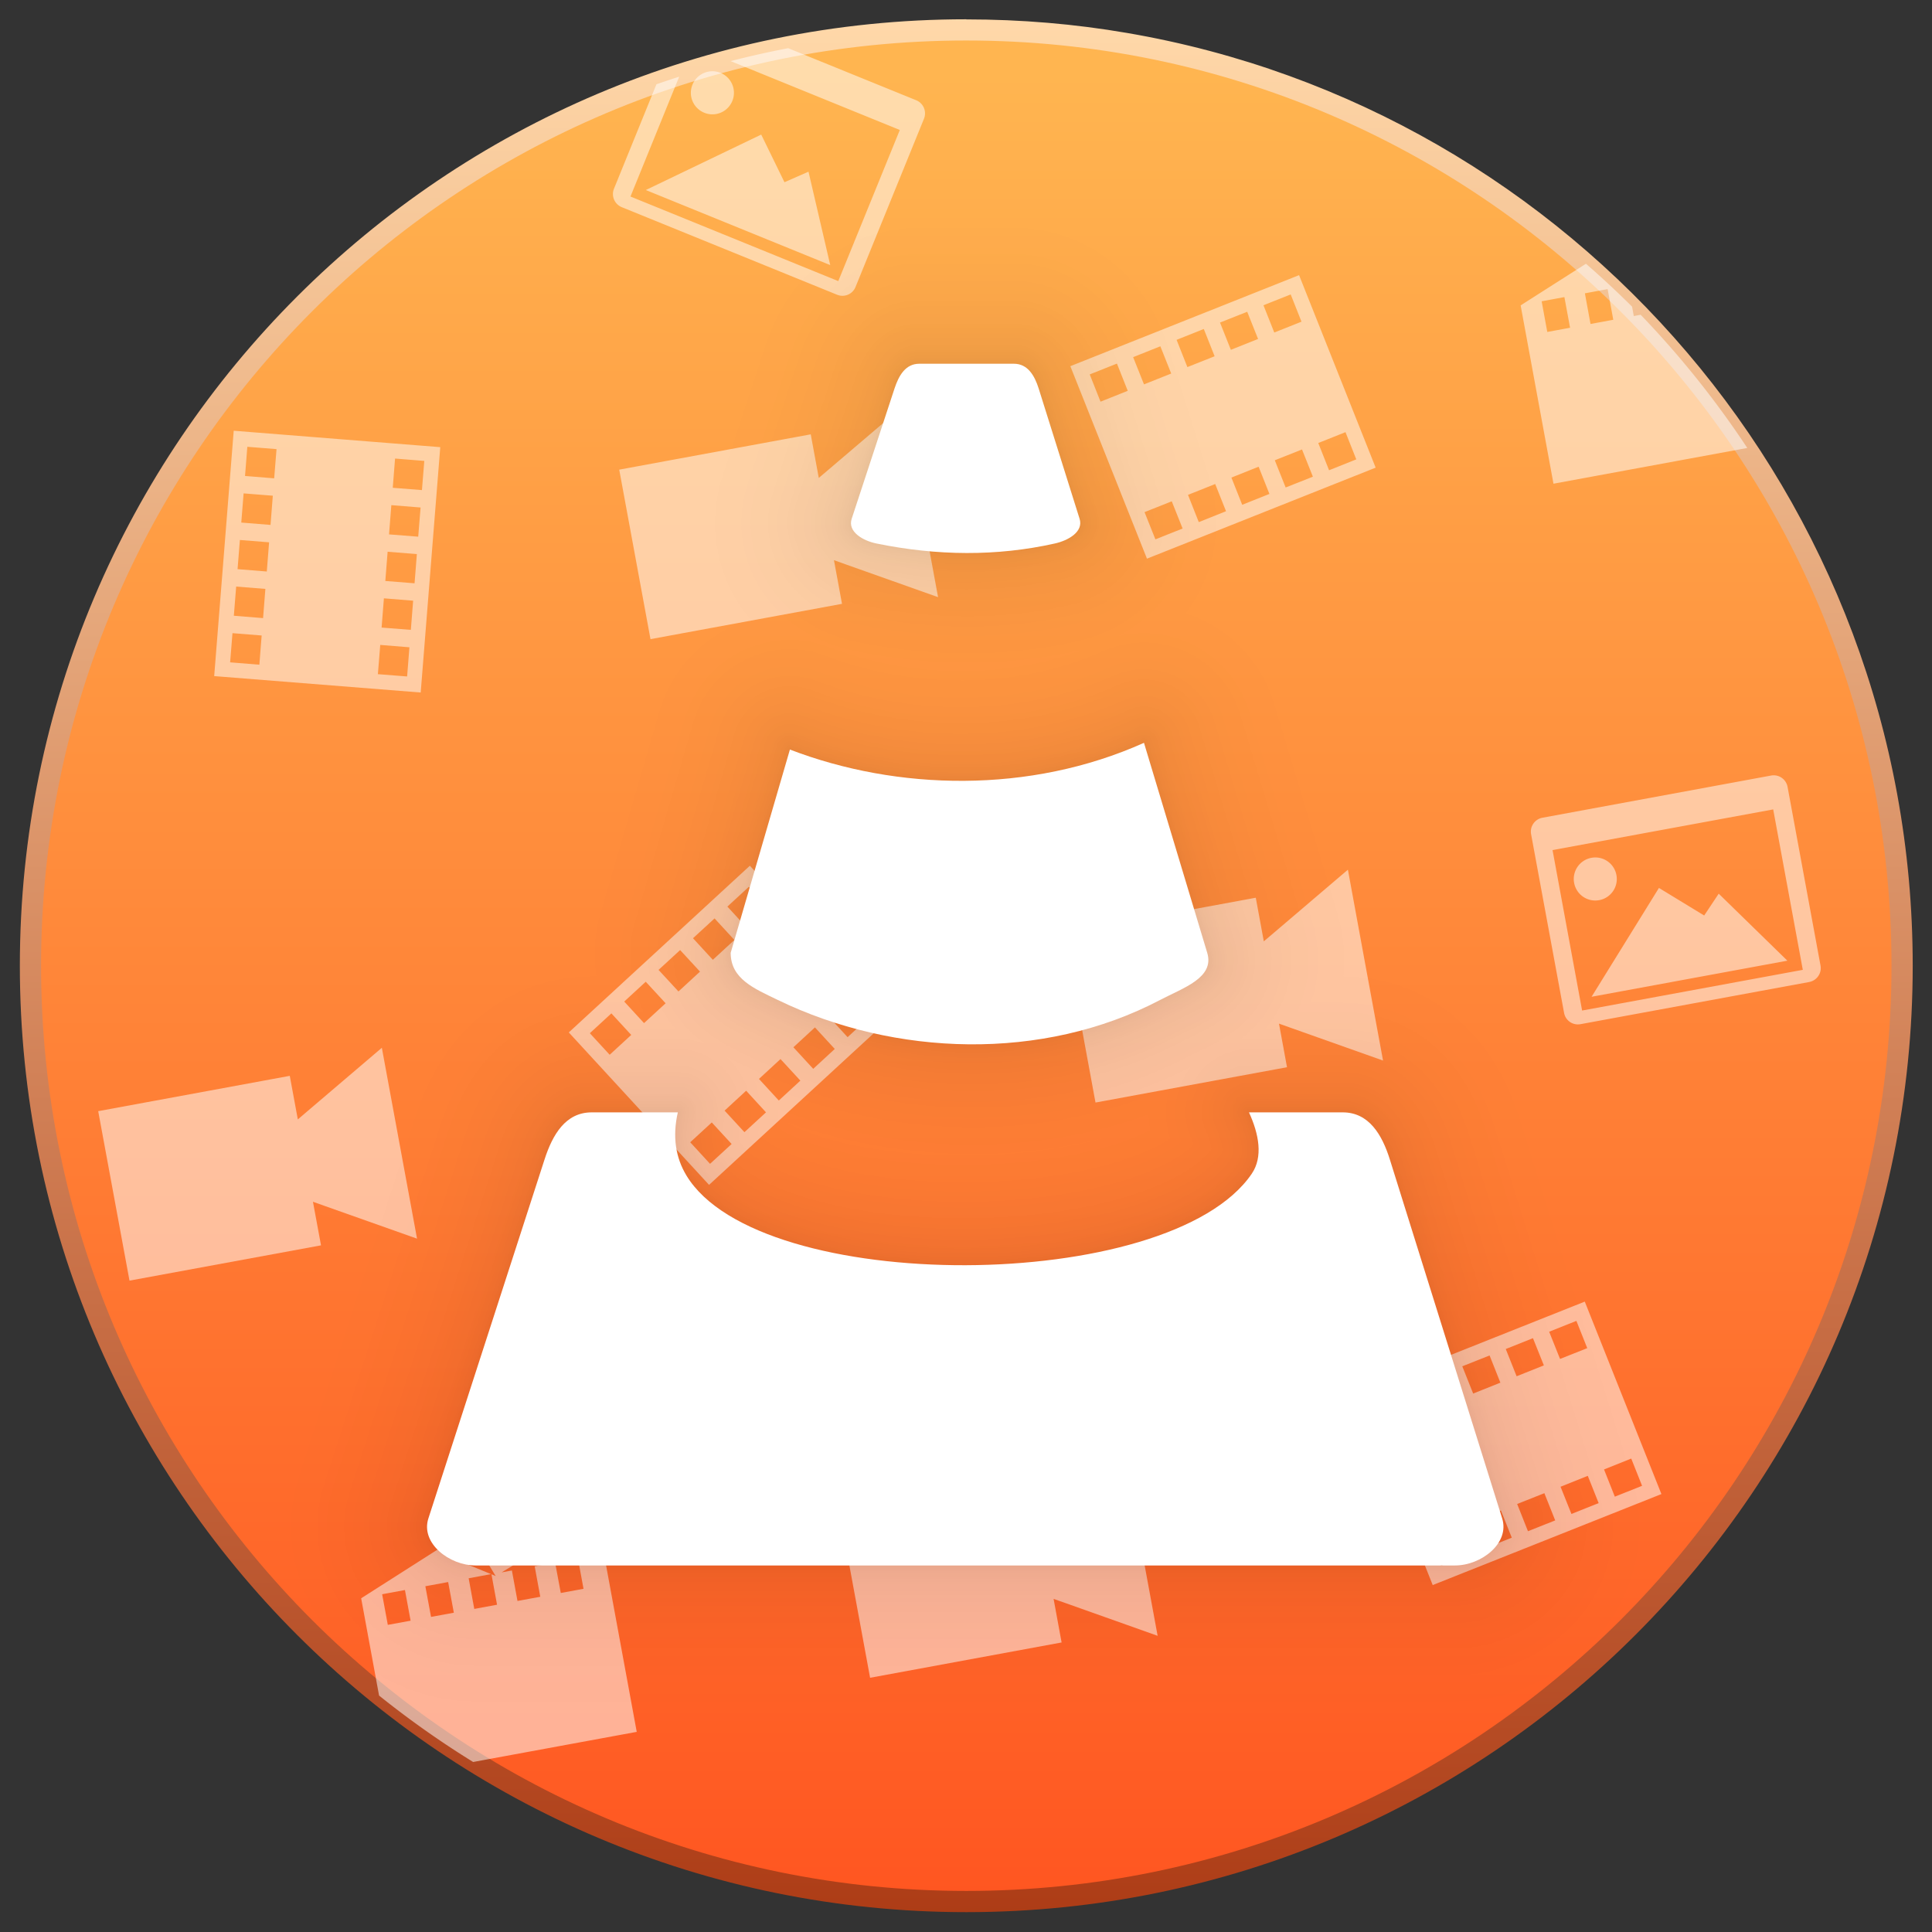 <?xml version="1.0" encoding="UTF-8" standalone="no"?>
<!-- Created with Inkscape (http://www.inkscape.org/) -->

<svg
   xmlns:dc="http://purl.org/dc/elements/1.1/"
   xmlns:cc="http://creativecommons.org/ns#"
   xmlns:rdf="http://www.w3.org/1999/02/22-rdf-syntax-ns#"
   xmlns:svg="http://www.w3.org/2000/svg"
   xmlns="http://www.w3.org/2000/svg"
   xmlns:xlink="http://www.w3.org/1999/xlink"
   xmlns:sodipodi="http://sodipodi.sourceforge.net/DTD/sodipodi-0.dtd"
   xmlns:inkscape="http://www.inkscape.org/namespaces/inkscape"
   width="64"
   height="64"
   viewBox="0 0 16.933 16.933"
   version="1.1"
   id="svg8"
   sodipodi:docname="vlc.svg"
   inkscape:version="0.92.4 (5da689c313, 2019-01-14)">
  <rect x="0" y="0" width="16.933" height="16.933" fill="#333333" stroke="none"/>
  <defs
     id="defs2">
    <linearGradient
       inkscape:collect="always"
       id="linearGradient826">
      <stop
         style="stop-color:#ac3a14;stop-opacity:1"
         offset="0"
         id="stop822" />
      <stop
         style="stop-color:#ffd8a9;stop-opacity:1"
         offset="1"
         id="stop824" />
    </linearGradient>
    <linearGradient
       inkscape:collect="always"
       id="linearGradient818">
      <stop
         style="stop-color:#ff5621;stop-opacity:1"
         offset="0"
         id="stop814" />
      <stop
         style="stop-color:#ffb550;stop-opacity:1"
         offset="1"
         id="stop816" />
    </linearGradient>
    <linearGradient
       inkscape:collect="always"
       xlink:href="#linearGradient818"
       id="linearGradient820"
       x1="8.386"
       y1="296.683"
       x2="8.386"
       y2="280.713"
       gradientUnits="userSpaceOnUse" />
    <linearGradient
       inkscape:collect="always"
       xlink:href="#linearGradient826"
       id="linearGradient828"
       x1="8.519"
       y1="297.077"
       x2="8.519"
       y2="280.279"
       gradientUnits="userSpaceOnUse" />
    <style
       type="text/css"
       id="current-color-scheme">
   .ColorScheme-Text { color:#5c616c; } .ColorScheme-Highlight { color:#5294e2; }
  </style>
    <style
       type="text/css"
       id="current-color-scheme-3">
   .ColorScheme-Text { color:#5c616c; } .ColorScheme-Highlight { color:#5294e2; }
  </style>
    <style
       type="text/css"
       id="current-color-scheme-7">
   .ColorScheme-Text { color:#5c616c; } .ColorScheme-Highlight { color:#5294e2; }
  </style>
    <style
       type="text/css"
       id="current-color-scheme-35">
   .ColorScheme-Text { color:#5c616c; } .ColorScheme-Highlight { color:#5294e2; }
  </style>
    <style
       type="text/css"
       id="current-color-scheme-9">
   .ColorScheme-Text { color:#5c616c; } .ColorScheme-Highlight { color:#5294e2; }
  </style>
    <style
       type="text/css"
       id="current-color-scheme-2">
   .ColorScheme-Text { color:#5c616c; } .ColorScheme-Highlight { color:#5294e2; }
  </style>
    <style
       type="text/css"
       id="current-color-scheme-0">
   .ColorScheme-Text { color:#5c616c; } .ColorScheme-Highlight { color:#5294e2; }
  </style>
    <style
       type="text/css"
       id="current-color-scheme-36">
   .ColorScheme-Text { color:#5c616c; } .ColorScheme-Highlight { color:#5294e2; }
  </style>
    <style
       type="text/css"
       id="current-color-scheme-6">
   .ColorScheme-Text { color:#5c616c; } .ColorScheme-Highlight { color:#5294e2; }
  </style>
    <style
       type="text/css"
       id="current-color-scheme-61">
   .ColorScheme-Text { color:#5c616c; } .ColorScheme-Highlight { color:#5294e2; }
  </style>
    <style
       type="text/css"
       id="current-color-scheme-79">
   .ColorScheme-Text { color:#5c616c; } .ColorScheme-Highlight { color:#5294e2; }
  </style>
    <style
       type="text/css"
       id="current-color-scheme-23">
   .ColorScheme-Text { color:#5c616c; } .ColorScheme-Highlight { color:#5294e2; }
  </style>
    <style
       type="text/css"
       id="current-color-scheme-92">
   .ColorScheme-Text { color:#5c616c; } .ColorScheme-Highlight { color:#5294e2; }
  </style>
    <style
       type="text/css"
       id="current-color-scheme-97">
   .ColorScheme-Text { color:#5c616c; } .ColorScheme-Highlight { color:#5294e2; }
  </style>
    <style
       type="text/css"
       id="current-color-scheme-612">
   .ColorScheme-Text { color:#5c616c; } .ColorScheme-Highlight { color:#5294e2; }
  </style>
    <style
       id="current-color-scheme-12"
       type="text/css">
   .ColorScheme-Text { color:#5c616c; } .ColorScheme-Highlight { color:#5294e2; }
  </style>
    <style
       id="current-color-scheme-3-7"
       type="text/css">
   .ColorScheme-Text { color:#5c616c; } .ColorScheme-Highlight { color:#5294e2; }
  </style>
    <style
       id="current-color-scheme-7-0"
       type="text/css">
   .ColorScheme-Text { color:#5c616c; } .ColorScheme-Highlight { color:#5294e2; }
  </style>
    <style
       id="current-color-scheme-35-9"
       type="text/css">
   .ColorScheme-Text { color:#5c616c; } .ColorScheme-Highlight { color:#5294e2; }
  </style>
    <style
       id="current-color-scheme-9-3"
       type="text/css">
   .ColorScheme-Text { color:#5c616c; } .ColorScheme-Highlight { color:#5294e2; }
  </style>
    <style
       id="current-color-scheme-2-6"
       type="text/css">
   .ColorScheme-Text { color:#5c616c; } .ColorScheme-Highlight { color:#5294e2; }
  </style>
    <style
       id="current-color-scheme-0-0"
       type="text/css">
   .ColorScheme-Text { color:#5c616c; } .ColorScheme-Highlight { color:#5294e2; }
  </style>
    <style
       id="current-color-scheme-36-62"
       type="text/css">
   .ColorScheme-Text { color:#5c616c; } .ColorScheme-Highlight { color:#5294e2; }
  </style>
    <style
       id="current-color-scheme-6-6"
       type="text/css">
   .ColorScheme-Text { color:#5c616c; } .ColorScheme-Highlight { color:#5294e2; }
  </style>
    <style
       id="current-color-scheme-61-1"
       type="text/css">
   .ColorScheme-Text { color:#5c616c; } .ColorScheme-Highlight { color:#5294e2; }
  </style>
    <style
       id="current-color-scheme-79-8"
       type="text/css">
   .ColorScheme-Text { color:#5c616c; } .ColorScheme-Highlight { color:#5294e2; }
  </style>
    <style
       id="current-color-scheme-23-79"
       type="text/css">
   .ColorScheme-Text { color:#5c616c; } .ColorScheme-Highlight { color:#5294e2; }
  </style>
    <style
       id="current-color-scheme-92-2"
       type="text/css">
   .ColorScheme-Text { color:#5c616c; } .ColorScheme-Highlight { color:#5294e2; }
  </style>
    <style
       id="current-color-scheme-97-0"
       type="text/css">
   .ColorScheme-Text { color:#5c616c; } .ColorScheme-Highlight { color:#5294e2; }
  </style>
    <style
       id="current-color-scheme-612-23"
       type="text/css">
   .ColorScheme-Text { color:#5c616c; } .ColorScheme-Highlight { color:#5294e2; }
  </style>
    <style
       type="text/css"
       id="current-color-scheme-91">
   .ColorScheme-Text { color:#5c616c; } .ColorScheme-Highlight { color:#5294e2; }
  </style>
    <style
       type="text/css"
       id="current-color-scheme-3-2">
   .ColorScheme-Text { color:#5c616c; } .ColorScheme-Highlight { color:#5294e2; }
  </style>
    <style
       type="text/css"
       id="current-color-scheme-7-7">
   .ColorScheme-Text { color:#5c616c; } .ColorScheme-Highlight { color:#5294e2; }
  </style>
    <style
       type="text/css"
       id="current-color-scheme-35-0">
   .ColorScheme-Text { color:#5c616c; } .ColorScheme-Highlight { color:#5294e2; }
  </style>
    <style
       type="text/css"
       id="current-color-scheme-9-9">
   .ColorScheme-Text { color:#5c616c; } .ColorScheme-Highlight { color:#5294e2; }
  </style>
    <style
       type="text/css"
       id="current-color-scheme-2-3">
   .ColorScheme-Text { color:#5c616c; } .ColorScheme-Highlight { color:#5294e2; }
  </style>
    <style
       type="text/css"
       id="current-color-scheme-0-60">
   .ColorScheme-Text { color:#5c616c; } .ColorScheme-Highlight { color:#5294e2; }
  </style>
    <style
       type="text/css"
       id="current-color-scheme-36-6">
   .ColorScheme-Text { color:#5c616c; } .ColorScheme-Highlight { color:#5294e2; }
  </style>
    <style
       type="text/css"
       id="current-color-scheme-6-2">
   .ColorScheme-Text { color:#5c616c; } .ColorScheme-Highlight { color:#5294e2; }
  </style>
    <style
       type="text/css"
       id="current-color-scheme-61-6">
   .ColorScheme-Text { color:#5c616c; } .ColorScheme-Highlight { color:#5294e2; }
  </style>
    <style
       type="text/css"
       id="current-color-scheme-79-1">
   .ColorScheme-Text { color:#5c616c; } .ColorScheme-Highlight { color:#5294e2; }
  </style>
    <style
       type="text/css"
       id="current-color-scheme-23-8">
   .ColorScheme-Text { color:#5c616c; } .ColorScheme-Highlight { color:#5294e2; }
  </style>
    <style
       type="text/css"
       id="current-color-scheme-92-7">
   .ColorScheme-Text { color:#5c616c; } .ColorScheme-Highlight { color:#5294e2; }
  </style>
    <style
       type="text/css"
       id="current-color-scheme-97-9">
   .ColorScheme-Text { color:#5c616c; } .ColorScheme-Highlight { color:#5294e2; }
  </style>
    <style
       type="text/css"
       id="current-color-scheme-612-2">
   .ColorScheme-Text { color:#5c616c; } .ColorScheme-Highlight { color:#5294e2; }
  </style>
    <style
       id="current-color-scheme-1"
       type="text/css">
   .ColorScheme-Text { color:#5c616c; } .ColorScheme-Highlight { color:#5294e2; }
  </style>
    <style
       id="current-color-scheme-3-0"
       type="text/css">
   .ColorScheme-Text { color:#5c616c; } .ColorScheme-Highlight { color:#5294e2; }
  </style>
    <style
       id="current-color-scheme-7-6"
       type="text/css">
   .ColorScheme-Text { color:#5c616c; } .ColorScheme-Highlight { color:#5294e2; }
  </style>
    <style
       id="current-color-scheme-35-3"
       type="text/css">
   .ColorScheme-Text { color:#5c616c; } .ColorScheme-Highlight { color:#5294e2; }
  </style>
    <style
       id="current-color-scheme-9-2"
       type="text/css">
   .ColorScheme-Text { color:#5c616c; } .ColorScheme-Highlight { color:#5294e2; }
  </style>
    <style
       id="current-color-scheme-2-0"
       type="text/css">
   .ColorScheme-Text { color:#5c616c; } .ColorScheme-Highlight { color:#5294e2; }
  </style>
    <style
       id="current-color-scheme-0-6"
       type="text/css">
   .ColorScheme-Text { color:#5c616c; } .ColorScheme-Highlight { color:#5294e2; }
  </style>
    <style
       id="current-color-scheme-36-1"
       type="text/css">
   .ColorScheme-Text { color:#5c616c; } .ColorScheme-Highlight { color:#5294e2; }
  </style>
    <style
       id="current-color-scheme-6-5"
       type="text/css">
   .ColorScheme-Text { color:#5c616c; } .ColorScheme-Highlight { color:#5294e2; }
  </style>
    <style
       id="current-color-scheme-61-5"
       type="text/css">
   .ColorScheme-Text { color:#5c616c; } .ColorScheme-Highlight { color:#5294e2; }
  </style>
    <style
       id="current-color-scheme-79-4"
       type="text/css">
   .ColorScheme-Text { color:#5c616c; } .ColorScheme-Highlight { color:#5294e2; }
  </style>
    <style
       id="current-color-scheme-23-7"
       type="text/css">
   .ColorScheme-Text { color:#5c616c; } .ColorScheme-Highlight { color:#5294e2; }
  </style>
    <style
       id="current-color-scheme-92-6"
       type="text/css">
   .ColorScheme-Text { color:#5c616c; } .ColorScheme-Highlight { color:#5294e2; }
  </style>
    <style
       id="current-color-scheme-97-5"
       type="text/css">
   .ColorScheme-Text { color:#5c616c; } .ColorScheme-Highlight { color:#5294e2; }
  </style>
    <style
       id="current-color-scheme-612-6"
       type="text/css">
   .ColorScheme-Text { color:#5c616c; } .ColorScheme-Highlight { color:#5294e2; }
  </style>
  </defs>
  <sodipodi:namedview
     id="base"
     pagecolor="#ffffff"
     bordercolor="#666666"
     borderopacity="1.0"
     inkscape:pageopacity="0.0"
     inkscape:pageshadow="2"
     inkscape:zoom="8"
     inkscape:cx="20.163918"
     inkscape:cy="15.039866"
     inkscape:document-units="mm"
     inkscape:current-layer="layer1"
     showgrid="false"
     units="px"
     inkscape:window-width="1920"
     inkscape:window-height="1022"
     inkscape:window-x="0"
     inkscape:window-y="30"
     inkscape:window-maximized="1" />
  <g
     inkscape:label="Capa 1"
     inkscape:groupmode="layer"
     id="layer1"
     transform="translate(0,-280.067)">
    <circle
       style="opacity:1;fill:url(#linearGradient820);fill-opacity:1;stroke:none;stroke-width:0.185;stroke-linecap:round;stroke-linejoin:round;stroke-miterlimit:4;stroke-dasharray:none;stroke-opacity:1"
       id="path815"
       cx="8.469"
       cy="288.531"
       r="8.202" />
    <path
       style="color:#000000;font-style:normal;font-variant:normal;font-weight:normal;font-stretch:normal;font-size:medium;line-height:normal;font-family:sans-serif;font-variant-ligatures:normal;font-variant-position:normal;font-variant-caps:normal;font-variant-numeric:normal;font-variant-alternates:normal;font-feature-settings:normal;text-indent:0;text-align:start;text-decoration:none;text-decoration-line:none;text-decoration-style:solid;text-decoration-color:#000000;letter-spacing:normal;word-spacing:normal;text-transform:none;writing-mode:lr-tb;direction:ltr;text-orientation:mixed;dominant-baseline:auto;baseline-shift:baseline;text-anchor:start;white-space:normal;shape-padding:0;clip-rule:nonzero;display:inline;overflow:visible;visibility:visible;opacity:1;isolation:auto;mix-blend-mode:normal;color-interpolation:sRGB;color-interpolation-filters:linearRGB;solid-color:#000000;solid-opacity:1;vector-effect:none;fill:url(#linearGradient828);fill-opacity:1;fill-rule:nonzero;stroke:none;stroke-width:0.185;stroke-linecap:round;stroke-linejoin:round;stroke-miterlimit:4;stroke-dasharray:none;stroke-dashoffset:0;stroke-opacity:1;color-rendering:auto;image-rendering:auto;shape-rendering:auto;text-rendering:auto;enable-background:accumulate"
       d="m 8.469,280.236 c -4.58,0 -8.295,3.715 -8.295,8.295 10e-9,4.58 3.715,8.295 8.295,8.295 4.58,0 8.295,-3.715 8.295,-8.295 0,-4.099 -2.976,-7.506 -6.885,-8.175 -0.458,-0.079 -0.929,-0.119 -1.41,-0.119 z m 0,0.186 c 4.48,0 8.109,3.63 8.109,8.109 0,4.48 -3.63,8.109 -8.109,8.109 -4.48,0 -8.109,-3.63 -8.109,-8.109 0,-4.48 3.63,-8.109 8.109,-8.109 z"
       id="circle821"
       inkscape:connector-curvature="0"
       sodipodi:nodetypes="sssssssssss" />
    <g
       aria-label="hip-hip"
       style="font-style:normal;font-variant:normal;font-weight:normal;font-stretch:normal;font-size:2.462px;line-height:1.25;font-family:Sawasdee;-inkscape-font-specification:Sawasdee;letter-spacing:0px;word-spacing:0px;fill:#000000;fill-opacity:1;stroke:none;stroke-width:0.062"
       id="text891" />
    <path
       style="opacity:1;fill:#ffffff;fill-opacity:0.52;stroke:none;stroke-width:4.874;stroke-linecap:round;stroke-linejoin:round;stroke-miterlimit:4;stroke-dasharray:none;stroke-opacity:0.008"
       d="M 26.068 1.594 A 30.999 30.999 0 0 0 24.164 2.021 L 29.76 4.299 L 27.725 9.297 L 20.852 6.5 L 22.463 2.537 A 30.999 30.999 0 0 0 21.711 2.787 L 20.307 6.24 C 20.209 6.481 20.324 6.754 20.564 6.852 L 27.686 9.748 C 27.926 9.846 28.197 9.731 28.295 9.492 L 30.559 3.928 C 30.656 3.687 30.543 3.414 30.303 3.316 L 26.068 1.594 z M 23.553 2.357 A 0.711 0.711 0 0 0 22.902 2.801 A 0.711 0.711 0 0 0 23.293 3.729 A 0.711 0.711 0 0 0 24.221 3.338 A 0.711 0.711 0 0 0 23.83 2.41 A 0.711 0.711 0 0 0 23.553 2.357 z M 25.176 4.451 L 21.359 6.285 L 27.459 8.768 L 26.74 5.678 L 25.945 6.027 L 25.176 4.451 z M 52.453 8.723 L 50.293 10.1 L 51.379 15.998 L 57.789 14.816 A 30.999 30.999 0 0 0 54.262 10.41 L 54.035 10.453 L 53.979 10.143 A 30.999 30.999 0 0 0 52.453 8.723 z M 42.965 9.1 L 35.4 12.111 L 37.934 18.477 L 45.498 15.467 L 42.965 9.1 z M 53.17 9.562 L 53.357 10.576 L 52.604 10.715 L 52.418 9.701 L 53.17 9.562 z M 42.688 9.738 L 43.045 10.639 L 42.145 10.998 L 41.787 10.096 L 42.688 9.738 z M 51.74 9.826 L 51.928 10.84 L 51.174 10.979 L 50.988 9.965 L 51.74 9.826 z M 41.25 10.311 L 41.609 11.211 L 40.709 11.57 L 40.35 10.668 L 41.25 10.311 z M 39.814 10.881 L 40.172 11.783 L 39.271 12.141 L 38.914 11.24 L 39.814 10.881 z M 38.377 11.453 L 38.736 12.354 L 37.836 12.713 L 37.477 11.812 L 38.377 11.453 z M 36.941 12.025 L 37.299 12.926 L 36.398 13.285 L 36.041 12.383 L 36.941 12.025 z M 29.861 13.438 L 27.418 15.52 L 27.08 15.807 L 26.814 14.365 L 20.48 15.533 L 21.514 21.139 L 27.848 19.971 L 27.582 18.527 L 28 18.676 L 31.025 19.75 L 30.443 16.594 L 29.861 13.438 z M 7.73 14.246 L 7.084 22.361 L 13.914 22.904 L 14.561 14.789 L 7.73 14.246 z M 44.5 14.293 L 44.857 15.193 L 43.957 15.553 L 43.6 14.652 L 44.5 14.293 z M 8.18 14.777 L 9.146 14.854 L 9.068 15.82 L 8.104 15.742 L 8.18 14.777 z M 43.062 14.865 L 43.422 15.766 L 42.521 16.123 L 42.162 15.223 L 43.062 14.865 z M 13.066 15.166 L 14.033 15.244 L 13.955 16.209 L 12.99 16.133 L 13.066 15.166 z M 41.627 15.436 L 41.984 16.336 L 41.084 16.695 L 40.727 15.795 L 41.627 15.436 z M 40.191 16.008 L 40.549 16.908 L 39.648 17.268 L 39.291 16.367 L 40.191 16.008 z M 8.057 16.318 L 9.023 16.395 L 8.947 17.361 L 7.98 17.283 L 8.057 16.318 z M 38.754 16.58 L 39.113 17.48 L 38.213 17.838 L 37.854 16.938 L 38.754 16.58 z M 12.943 16.707 L 13.91 16.785 L 13.832 17.75 L 12.867 17.674 L 12.943 16.707 z M 7.934 17.859 L 8.9 17.936 L 8.824 18.902 L 7.857 18.824 L 7.934 17.859 z M 12.82 18.248 L 13.787 18.326 L 13.711 19.291 L 12.744 19.215 L 12.82 18.248 z M 7.811 19.4 L 8.777 19.477 L 8.701 20.443 L 7.734 20.365 L 7.811 19.4 z M 12.697 19.789 L 13.664 19.867 L 13.588 20.832 L 12.621 20.756 L 12.697 19.789 z M 7.689 20.941 L 8.654 21.018 L 8.578 21.984 L 7.611 21.906 L 7.689 20.941 z M 12.576 21.33 L 13.541 21.408 L 13.465 22.373 L 12.498 22.297 L 12.576 21.33 z M 58.576 25.65 L 51.016 27.045 C 50.76 27.092 50.592 27.335 50.639 27.59 L 51.729 33.498 C 51.776 33.754 52.018 33.92 52.273 33.873 L 59.834 32.479 C 60.089 32.431 60.258 32.189 60.211 31.934 L 59.121 26.025 C 59.074 25.77 58.831 25.603 58.576 25.65 z M 58.646 26.77 L 59.625 32.076 L 52.326 33.422 L 51.348 28.115 L 58.646 26.77 z M 52.754 28.359 A 0.711 0.711 0 0 0 52.635 28.371 A 0.711 0.711 0 0 0 52.062 29.201 A 0.711 0.711 0 0 0 52.893 29.771 A 0.711 0.711 0 0 0 53.461 28.941 A 0.711 0.711 0 0 0 52.754 28.359 z M 24.801 28.633 L 18.812 34.146 L 23.451 39.188 L 29.441 33.674 L 24.801 28.633 z M 44.58 28.764 L 42.137 30.846 L 41.799 31.133 L 41.533 29.691 L 35.199 30.859 L 36.232 36.465 L 42.566 35.297 L 42.301 33.855 L 42.719 34.004 L 45.742 35.076 L 45.16 31.92 L 44.58 28.764 z M 24.77 29.328 L 25.426 30.041 L 24.713 30.697 L 24.057 29.984 L 24.77 29.328 z M 54.867 29.367 L 52.639 32.967 L 59.115 31.773 L 56.844 29.557 L 56.363 30.279 L 54.867 29.367 z M 23.633 30.375 L 24.289 31.088 L 23.576 31.744 L 22.92 31.031 L 23.633 30.375 z M 22.494 31.422 L 23.152 32.135 L 22.439 32.791 L 21.781 32.078 L 22.494 31.422 z M 21.357 32.469 L 22.014 33.182 L 21.301 33.838 L 20.645 33.125 L 21.357 32.469 z M 28.09 32.934 L 28.746 33.646 L 28.033 34.303 L 27.377 33.59 L 28.09 32.934 z M 20.221 33.516 L 20.877 34.229 L 20.164 34.885 L 19.508 34.172 L 20.221 33.516 z M 26.953 33.98 L 27.609 34.693 L 26.896 35.35 L 26.24 34.637 L 26.953 33.98 z M 12.629 34.654 L 10.186 36.736 L 9.85 37.023 L 9.584 35.582 L 3.248 36.75 L 4.283 42.355 L 10.617 41.188 L 10.35 39.746 L 10.768 39.895 L 13.793 40.967 L 13.211 37.811 L 12.629 34.654 z M 25.814 35.027 L 26.471 35.74 L 25.758 36.398 L 25.102 35.684 L 25.814 35.027 z M 24.678 36.074 L 25.334 36.789 L 24.621 37.445 L 23.965 36.732 L 24.678 36.074 z M 23.541 37.123 L 24.197 37.836 L 23.484 38.492 L 22.828 37.779 L 23.541 37.123 z M 52.414 43.049 L 44.852 46.059 L 47.385 52.424 L 54.949 49.414 L 52.414 43.049 z M 52.137 43.686 L 52.496 44.588 L 51.596 44.945 L 51.236 44.045 L 52.137 43.686 z M 50.701 44.258 L 51.061 45.158 L 50.16 45.518 L 49.801 44.617 L 50.701 44.258 z M 49.266 44.83 L 49.623 45.73 L 48.723 46.09 L 48.363 45.188 L 49.266 44.83 z M 47.828 45.4 L 48.188 46.303 L 47.287 46.66 L 46.928 45.76 L 47.828 45.4 z M 46.393 45.973 L 46.75 46.875 L 45.85 47.232 L 45.492 46.332 L 46.393 45.973 z M 37.123 47.789 L 34.68 49.871 L 34.344 50.158 L 34.078 48.717 L 27.744 49.885 L 28.777 55.49 L 35.111 54.322 L 34.846 52.881 L 35.262 53.027 L 38.287 54.102 L 37.705 50.945 L 37.123 47.789 z M 53.951 48.24 L 54.309 49.141 L 53.408 49.5 L 53.051 48.6 L 53.951 48.24 z M 52.514 48.812 L 52.873 49.713 L 51.973 50.072 L 51.613 49.172 L 52.514 48.812 z M 17.93 49.045 L 11.945 52.861 L 12.537 56.078 A 30.999 30.999 0 0 0 15.648 58.275 L 21.059 57.279 L 19.973 51.381 L 19.113 51.539 L 19.299 52.547 L 18.547 52.686 L 18.359 51.678 L 17.684 51.803 L 17.869 52.811 L 17.115 52.949 L 16.93 51.941 L 16.592 52.004 L 16.98 51.766 L 16.451 50.887 L 17.105 50.49 L 17.633 51.363 L 18.219 51.004 L 17.695 50.135 L 18.352 49.74 L 17.93 49.045 z M 18.352 49.74 L 18.871 50.602 L 18.875 50.602 L 18.352 49.74 z M 51.078 49.385 L 51.436 50.285 L 50.535 50.643 L 50.178 49.742 L 51.078 49.385 z M 49.641 49.957 L 50 50.857 L 49.1 51.215 L 48.74 50.314 L 49.641 49.957 z M 48.205 50.527 L 48.562 51.428 L 47.662 51.787 L 47.305 50.887 L 48.205 50.527 z M 15.861 51.242 L 16.393 52.125 L 16.254 52.066 L 16.439 53.074 L 15.686 53.213 L 15.5 52.199 L 16.242 52.062 L 15.205 51.637 L 15.861 51.242 z M 14.822 52.324 L 15.01 53.338 L 14.256 53.477 L 14.068 52.463 L 14.822 52.324 z M 13.393 52.588 L 13.58 53.602 L 12.826 53.74 L 12.639 52.727 L 13.393 52.588 z "
       transform="matrix(0.265,0,0,0.265,0,280.067)"
       id="rect1058" />
    <g
       id="g1015-6"
       transform="matrix(0.156,0,0,0.156,-0.971,278.558)">
      <g
         style="opacity:0.326"
         transform="translate(169.172,5.954)"
         id="g978-1">
        <path
           style="fill:none;fill-opacity:1;stroke:#000000;stroke-width:0.1;stroke-linecap:round;stroke-linejoin:round;stroke-miterlimit:4;stroke-dasharray:none;stroke-opacity:0.008"
           d="m -111.301,24.154 c -0.77,0 -1.15,0.658 -1.391,1.39 l -2.406,7.319 c -0.241,0.732 0.635,1.236 1.39,1.39 3.41,0.696 6.755,0.73 10.023,0 0.752,-0.168 1.621,-0.655 1.39,-1.39 l -2.299,-7.319 c -0.231,-0.735 -0.621,-1.39 -1.391,-1.39 z m 12.624,21.298 c -6.42,2.878 -13.866,2.691 -19.892,0.378 l -3.328,11.421 c 0,1.467 1.327,2.008 2.646,2.647 6.567,3.184 14.891,3.464 21.481,0 1.298,-0.682 3.07,-1.243 2.647,-2.647 z m -31.031,20.763 c -1.467,0 -2.196,1.252 -2.647,2.647 l -6.525,20.163 c -0.452,1.395 1.181,2.646 2.647,2.646 h 55.033 c 1.467,0 3.085,-1.247 2.647,-2.646 l -6.311,-20.163 c -0.438,-1.4 -1.18,-2.647 -2.646,-2.647 h -5.268 c 0.562,1.226 0.795,2.504 0.158,3.443 -4.61,6.801 -27.678,6.885 -31.768,0.098 -0.595,-0.988 -0.794,-2.162 -0.48,-3.541 z"
           id="path879-2"
           inkscape:connector-curvature="0" />
        <path
           inkscape:connector-curvature="0"
           id="path881-9"
           d="m -111.301,24.154 c -0.77,0 -1.15,0.658 -1.391,1.39 l -2.406,7.319 c -0.241,0.732 0.635,1.236 1.39,1.39 3.41,0.696 6.755,0.73 10.023,0 0.752,-0.168 1.621,-0.655 1.39,-1.39 l -2.299,-7.319 c -0.231,-0.735 -0.621,-1.39 -1.391,-1.39 z m 12.624,21.298 c -6.42,2.878 -13.866,2.691 -19.892,0.378 l -3.328,11.421 c 0,1.467 1.327,2.008 2.646,2.647 6.567,3.184 14.891,3.464 21.481,0 1.298,-0.682 3.07,-1.243 2.647,-2.647 z m -31.031,20.763 c -1.467,0 -2.196,1.252 -2.647,2.647 l -6.525,20.163 c -0.452,1.395 1.181,2.646 2.647,2.646 h 55.033 c 1.467,0 3.085,-1.247 2.647,-2.646 l -6.311,-20.163 c -0.438,-1.4 -1.18,-2.647 -2.646,-2.647 h -5.268 c 0.562,1.226 0.795,2.504 0.158,3.443 -4.61,6.801 -27.678,6.885 -31.768,0.098 -0.595,-0.988 -0.794,-2.162 -0.48,-3.541 z"
           style="fill:none;fill-opacity:1;stroke:#000000;stroke-width:0.2;stroke-linecap:round;stroke-linejoin:round;stroke-miterlimit:4;stroke-dasharray:none;stroke-opacity:0.008" />
        <path
           style="fill:none;fill-opacity:1;stroke:#000000;stroke-width:0.3;stroke-linecap:round;stroke-linejoin:round;stroke-miterlimit:4;stroke-dasharray:none;stroke-opacity:0.008"
           d="m -111.301,24.154 c -0.77,0 -1.15,0.658 -1.391,1.39 l -2.406,7.319 c -0.241,0.732 0.635,1.236 1.39,1.39 3.41,0.696 6.755,0.73 10.023,0 0.752,-0.168 1.621,-0.655 1.39,-1.39 l -2.299,-7.319 c -0.231,-0.735 -0.621,-1.39 -1.391,-1.39 z m 12.624,21.298 c -6.42,2.878 -13.866,2.691 -19.892,0.378 l -3.328,11.421 c 0,1.467 1.327,2.008 2.646,2.647 6.567,3.184 14.891,3.464 21.481,0 1.298,-0.682 3.07,-1.243 2.647,-2.647 z m -31.031,20.763 c -1.467,0 -2.196,1.252 -2.647,2.647 l -6.525,20.163 c -0.452,1.395 1.181,2.646 2.647,2.646 h 55.033 c 1.467,0 3.085,-1.247 2.647,-2.646 l -6.311,-20.163 c -0.438,-1.4 -1.18,-2.647 -2.646,-2.647 h -5.268 c 0.562,1.226 0.795,2.504 0.158,3.443 -4.61,6.801 -27.678,6.885 -31.768,0.098 -0.595,-0.988 -0.794,-2.162 -0.48,-3.541 z"
           id="path883-3"
           inkscape:connector-curvature="0" />
        <path
           inkscape:connector-curvature="0"
           id="path885-1"
           d="m -111.301,24.154 c -0.77,0 -1.15,0.658 -1.391,1.39 l -2.406,7.319 c -0.241,0.732 0.635,1.236 1.39,1.39 3.41,0.696 6.755,0.73 10.023,0 0.752,-0.168 1.621,-0.655 1.39,-1.39 l -2.299,-7.319 c -0.231,-0.735 -0.621,-1.39 -1.391,-1.39 z m 12.624,21.298 c -6.42,2.878 -13.866,2.691 -19.892,0.378 l -3.328,11.421 c 0,1.467 1.327,2.008 2.646,2.647 6.567,3.184 14.891,3.464 21.481,0 1.298,-0.682 3.07,-1.243 2.647,-2.647 z m -31.031,20.763 c -1.467,0 -2.196,1.252 -2.647,2.647 l -6.525,20.163 c -0.452,1.395 1.181,2.646 2.647,2.646 h 55.033 c 1.467,0 3.085,-1.247 2.647,-2.646 l -6.311,-20.163 c -0.438,-1.4 -1.18,-2.647 -2.646,-2.647 h -5.268 c 0.562,1.226 0.795,2.504 0.158,3.443 -4.61,6.801 -27.678,6.885 -31.768,0.098 -0.595,-0.988 -0.794,-2.162 -0.48,-3.541 z"
           style="fill:none;fill-opacity:1;stroke:#000000;stroke-width:0.4;stroke-linecap:round;stroke-linejoin:round;stroke-miterlimit:4;stroke-dasharray:none;stroke-opacity:0.008" />
        <path
           style="fill:none;fill-opacity:1;stroke:#000000;stroke-width:0.5;stroke-linecap:round;stroke-linejoin:round;stroke-miterlimit:4;stroke-dasharray:none;stroke-opacity:0.008"
           d="m -111.301,24.154 c -0.77,0 -1.15,0.658 -1.391,1.39 l -2.406,7.319 c -0.241,0.732 0.635,1.236 1.39,1.39 3.41,0.696 6.755,0.73 10.023,0 0.752,-0.168 1.621,-0.655 1.39,-1.39 l -2.299,-7.319 c -0.231,-0.735 -0.621,-1.39 -1.391,-1.39 z m 12.624,21.298 c -6.42,2.878 -13.866,2.691 -19.892,0.378 l -3.328,11.421 c 0,1.467 1.327,2.008 2.646,2.647 6.567,3.184 14.891,3.464 21.481,0 1.298,-0.682 3.07,-1.243 2.647,-2.647 z m -31.031,20.763 c -1.467,0 -2.196,1.252 -2.647,2.647 l -6.525,20.163 c -0.452,1.395 1.181,2.646 2.647,2.646 h 55.033 c 1.467,0 3.085,-1.247 2.647,-2.646 l -6.311,-20.163 c -0.438,-1.4 -1.18,-2.647 -2.646,-2.647 h -5.268 c 0.562,1.226 0.795,2.504 0.158,3.443 -4.61,6.801 -27.678,6.885 -31.768,0.098 -0.595,-0.988 -0.794,-2.162 -0.48,-3.541 z"
           id="path887-9"
           inkscape:connector-curvature="0" />
        <path
           inkscape:connector-curvature="0"
           id="path889-4"
           d="m -111.301,24.154 c -0.77,0 -1.15,0.658 -1.391,1.39 l -2.406,7.319 c -0.241,0.732 0.635,1.236 1.39,1.39 3.41,0.696 6.755,0.73 10.023,0 0.752,-0.168 1.621,-0.655 1.39,-1.39 l -2.299,-7.319 c -0.231,-0.735 -0.621,-1.39 -1.391,-1.39 z m 12.624,21.298 c -6.42,2.878 -13.866,2.691 -19.892,0.378 l -3.328,11.421 c 0,1.467 1.327,2.008 2.646,2.647 6.567,3.184 14.891,3.464 21.481,0 1.298,-0.682 3.07,-1.243 2.647,-2.647 z m -31.031,20.763 c -1.467,0 -2.196,1.252 -2.647,2.647 l -6.525,20.163 c -0.452,1.395 1.181,2.646 2.647,2.646 h 55.033 c 1.467,0 3.085,-1.247 2.647,-2.646 l -6.311,-20.163 c -0.438,-1.4 -1.18,-2.647 -2.646,-2.647 h -5.268 c 0.562,1.226 0.795,2.504 0.158,3.443 -4.61,6.801 -27.678,6.885 -31.768,0.098 -0.595,-0.988 -0.794,-2.162 -0.48,-3.541 z"
           style="fill:none;fill-opacity:1;stroke:#000000;stroke-width:0.6;stroke-linecap:round;stroke-linejoin:round;stroke-miterlimit:4;stroke-dasharray:none;stroke-opacity:0.008" />
        <path
           style="fill:none;fill-opacity:1;stroke:#000000;stroke-width:0.7;stroke-linecap:round;stroke-linejoin:round;stroke-miterlimit:4;stroke-dasharray:none;stroke-opacity:0.008"
           d="m -111.301,24.154 c -0.77,0 -1.15,0.658 -1.391,1.39 l -2.406,7.319 c -0.241,0.732 0.635,1.236 1.39,1.39 3.41,0.696 6.755,0.73 10.023,0 0.752,-0.168 1.621,-0.655 1.39,-1.39 l -2.299,-7.319 c -0.231,-0.735 -0.621,-1.39 -1.391,-1.39 z m 12.624,21.298 c -6.42,2.878 -13.866,2.691 -19.892,0.378 l -3.328,11.421 c 0,1.467 1.327,2.008 2.646,2.647 6.567,3.184 14.891,3.464 21.481,0 1.298,-0.682 3.07,-1.243 2.647,-2.647 z m -31.031,20.763 c -1.467,0 -2.196,1.252 -2.647,2.647 l -6.525,20.163 c -0.452,1.395 1.181,2.646 2.647,2.646 h 55.033 c 1.467,0 3.085,-1.247 2.647,-2.646 l -6.311,-20.163 c -0.438,-1.4 -1.18,-2.647 -2.646,-2.647 h -5.268 c 0.562,1.226 0.795,2.504 0.158,3.443 -4.61,6.801 -27.678,6.885 -31.768,0.098 -0.595,-0.988 -0.794,-2.162 -0.48,-3.541 z"
           id="path891-7"
           inkscape:connector-curvature="0" />
        <path
           inkscape:connector-curvature="0"
           id="path893-8"
           d="m -111.301,24.154 c -0.77,0 -1.15,0.658 -1.391,1.39 l -2.406,7.319 c -0.241,0.732 0.635,1.236 1.39,1.39 3.41,0.696 6.755,0.73 10.023,0 0.752,-0.168 1.621,-0.655 1.39,-1.39 l -2.299,-7.319 c -0.231,-0.735 -0.621,-1.39 -1.391,-1.39 z m 12.624,21.298 c -6.42,2.878 -13.866,2.691 -19.892,0.378 l -3.328,11.421 c 0,1.467 1.327,2.008 2.646,2.647 6.567,3.184 14.891,3.464 21.481,0 1.298,-0.682 3.07,-1.243 2.647,-2.647 z m -31.031,20.763 c -1.467,0 -2.196,1.252 -2.647,2.647 l -6.525,20.163 c -0.452,1.395 1.181,2.646 2.647,2.646 h 55.033 c 1.467,0 3.085,-1.247 2.647,-2.646 l -6.311,-20.163 c -0.438,-1.4 -1.18,-2.647 -2.646,-2.647 h -5.268 c 0.562,1.226 0.795,2.504 0.158,3.443 -4.61,6.801 -27.678,6.885 -31.768,0.098 -0.595,-0.988 -0.794,-2.162 -0.48,-3.541 z"
           style="fill:none;fill-opacity:1;stroke:#000000;stroke-width:0.9;stroke-linecap:round;stroke-linejoin:round;stroke-miterlimit:4;stroke-dasharray:none;stroke-opacity:0.008" />
        <path
           style="fill:none;fill-opacity:1;stroke:#000000;stroke-width:1.1;stroke-linecap:round;stroke-linejoin:round;stroke-miterlimit:4;stroke-dasharray:none;stroke-opacity:0.008"
           d="m -111.301,24.154 c -0.77,0 -1.15,0.658 -1.391,1.39 l -2.406,7.319 c -0.241,0.732 0.635,1.236 1.39,1.39 3.41,0.696 6.755,0.73 10.023,0 0.752,-0.168 1.621,-0.655 1.39,-1.39 l -2.299,-7.319 c -0.231,-0.735 -0.621,-1.39 -1.391,-1.39 z m 12.624,21.298 c -6.42,2.878 -13.866,2.691 -19.892,0.378 l -3.328,11.421 c 0,1.467 1.327,2.008 2.646,2.647 6.567,3.184 14.891,3.464 21.481,0 1.298,-0.682 3.07,-1.243 2.647,-2.647 z m -31.031,20.763 c -1.467,0 -2.196,1.252 -2.647,2.647 l -6.525,20.163 c -0.452,1.395 1.181,2.646 2.647,2.646 h 55.033 c 1.467,0 3.085,-1.247 2.647,-2.646 l -6.311,-20.163 c -0.438,-1.4 -1.18,-2.647 -2.646,-2.647 h -5.268 c 0.562,1.226 0.795,2.504 0.158,3.443 -4.61,6.801 -27.678,6.885 -31.768,0.098 -0.595,-0.988 -0.794,-2.162 -0.48,-3.541 z"
           id="path895-4"
           inkscape:connector-curvature="0" />
        <path
           inkscape:connector-curvature="0"
           id="path897-5"
           d="m -111.301,24.154 c -0.77,0 -1.15,0.658 -1.391,1.39 l -2.406,7.319 c -0.241,0.732 0.635,1.236 1.39,1.39 3.41,0.696 6.755,0.73 10.023,0 0.752,-0.168 1.621,-0.655 1.39,-1.39 l -2.299,-7.319 c -0.231,-0.735 -0.621,-1.39 -1.391,-1.39 z m 12.624,21.298 c -6.42,2.878 -13.866,2.691 -19.892,0.378 l -3.328,11.421 c 0,1.467 1.327,2.008 2.646,2.647 6.567,3.184 14.891,3.464 21.481,0 1.298,-0.682 3.07,-1.243 2.647,-2.647 z m -31.031,20.763 c -1.467,0 -2.196,1.252 -2.647,2.647 l -6.525,20.163 c -0.452,1.395 1.181,2.646 2.647,2.646 h 55.033 c 1.467,0 3.085,-1.247 2.647,-2.646 l -6.311,-20.163 c -0.438,-1.4 -1.18,-2.647 -2.646,-2.647 h -5.268 c 0.562,1.226 0.795,2.504 0.158,3.443 -4.61,6.801 -27.678,6.885 -31.768,0.098 -0.595,-0.988 -0.794,-2.162 -0.48,-3.541 z"
           style="fill:none;fill-opacity:1;stroke:#000000;stroke-width:1.3;stroke-linecap:round;stroke-linejoin:round;stroke-miterlimit:4;stroke-dasharray:none;stroke-opacity:0.008" />
        <path
           style="fill:none;fill-opacity:1;stroke:#000000;stroke-width:1.5;stroke-linecap:round;stroke-linejoin:round;stroke-miterlimit:4;stroke-dasharray:none;stroke-opacity:0.008"
           d="m -111.301,24.154 c -0.77,0 -1.15,0.658 -1.391,1.39 l -2.406,7.319 c -0.241,0.732 0.635,1.236 1.39,1.39 3.41,0.696 6.755,0.73 10.023,0 0.752,-0.168 1.621,-0.655 1.39,-1.39 l -2.299,-7.319 c -0.231,-0.735 -0.621,-1.39 -1.391,-1.39 z m 12.624,21.298 c -6.42,2.878 -13.866,2.691 -19.892,0.378 l -3.328,11.421 c 0,1.467 1.327,2.008 2.646,2.647 6.567,3.184 14.891,3.464 21.481,0 1.298,-0.682 3.07,-1.243 2.647,-2.647 z m -31.031,20.763 c -1.467,0 -2.196,1.252 -2.647,2.647 l -6.525,20.163 c -0.452,1.395 1.181,2.646 2.647,2.646 h 55.033 c 1.467,0 3.085,-1.247 2.647,-2.646 l -6.311,-20.163 c -0.438,-1.4 -1.18,-2.647 -2.646,-2.647 h -5.268 c 0.562,1.226 0.795,2.504 0.158,3.443 -4.61,6.801 -27.678,6.885 -31.768,0.098 -0.595,-0.988 -0.794,-2.162 -0.48,-3.541 z"
           id="path899-0"
           inkscape:connector-curvature="0" />
        <path
           inkscape:connector-curvature="0"
           id="path901-3"
           d="m -111.301,24.154 c -0.77,0 -1.15,0.658 -1.391,1.39 l -2.406,7.319 c -0.241,0.732 0.635,1.236 1.39,1.39 3.41,0.696 6.755,0.73 10.023,0 0.752,-0.168 1.621,-0.655 1.39,-1.39 l -2.299,-7.319 c -0.231,-0.735 -0.621,-1.39 -1.391,-1.39 z m 12.624,21.298 c -6.42,2.878 -13.866,2.691 -19.892,0.378 l -3.328,11.421 c 0,1.467 1.327,2.008 2.646,2.647 6.567,3.184 14.891,3.464 21.481,0 1.298,-0.682 3.07,-1.243 2.647,-2.647 z m -31.031,20.763 c -1.467,0 -2.196,1.252 -2.647,2.647 l -6.525,20.163 c -0.452,1.395 1.181,2.646 2.647,2.646 h 55.033 c 1.467,0 3.085,-1.247 2.647,-2.646 l -6.311,-20.163 c -0.438,-1.4 -1.18,-2.647 -2.646,-2.647 h -5.268 c 0.562,1.226 0.795,2.504 0.158,3.443 -4.61,6.801 -27.678,6.885 -31.768,0.098 -0.595,-0.988 -0.794,-2.162 -0.48,-3.541 z"
           style="fill:none;fill-opacity:1;stroke:#000000;stroke-width:1.7;stroke-linecap:round;stroke-linejoin:round;stroke-miterlimit:4;stroke-dasharray:none;stroke-opacity:0.008" />
        <path
           style="fill:none;fill-opacity:1;stroke:#000000;stroke-width:1.9;stroke-linecap:round;stroke-linejoin:round;stroke-miterlimit:4;stroke-dasharray:none;stroke-opacity:0.008"
           d="m -111.301,24.154 c -0.77,0 -1.15,0.658 -1.391,1.39 l -2.406,7.319 c -0.241,0.732 0.635,1.236 1.39,1.39 3.41,0.696 6.755,0.73 10.023,0 0.752,-0.168 1.621,-0.655 1.39,-1.39 l -2.299,-7.319 c -0.231,-0.735 -0.621,-1.39 -1.391,-1.39 z m 12.624,21.298 c -6.42,2.878 -13.866,2.691 -19.892,0.378 l -3.328,11.421 c 0,1.467 1.327,2.008 2.646,2.647 6.567,3.184 14.891,3.464 21.481,0 1.298,-0.682 3.07,-1.243 2.647,-2.647 z m -31.031,20.763 c -1.467,0 -2.196,1.252 -2.647,2.647 l -6.525,20.163 c -0.452,1.395 1.181,2.646 2.647,2.646 h 55.033 c 1.467,0 3.085,-1.247 2.647,-2.646 l -6.311,-20.163 c -0.438,-1.4 -1.18,-2.647 -2.646,-2.647 h -5.268 c 0.562,1.226 0.795,2.504 0.158,3.443 -4.61,6.801 -27.678,6.885 -31.768,0.098 -0.595,-0.988 -0.794,-2.162 -0.48,-3.541 z"
           id="path903-6"
           inkscape:connector-curvature="0" />
        <path
           inkscape:connector-curvature="0"
           id="path905-1"
           d="m -111.301,24.154 c -0.77,0 -1.15,0.658 -1.391,1.39 l -2.406,7.319 c -0.241,0.732 0.635,1.236 1.39,1.39 3.41,0.696 6.755,0.73 10.023,0 0.752,-0.168 1.621,-0.655 1.39,-1.39 l -2.299,-7.319 c -0.231,-0.735 -0.621,-1.39 -1.391,-1.39 z m 12.624,21.298 c -6.42,2.878 -13.866,2.691 -19.892,0.378 l -3.328,11.421 c 0,1.467 1.327,2.008 2.646,2.647 6.567,3.184 14.891,3.464 21.481,0 1.298,-0.682 3.07,-1.243 2.647,-2.647 z m -31.031,20.763 c -1.467,0 -2.196,1.252 -2.647,2.647 l -6.525,20.163 c -0.452,1.395 1.181,2.646 2.647,2.646 h 55.033 c 1.467,0 3.085,-1.247 2.647,-2.646 l -6.311,-20.163 c -0.438,-1.4 -1.18,-2.647 -2.646,-2.647 h -5.268 c 0.562,1.226 0.795,2.504 0.158,3.443 -4.61,6.801 -27.678,6.885 -31.768,0.098 -0.595,-0.988 -0.794,-2.162 -0.48,-3.541 z"
           style="fill:none;fill-opacity:1;stroke:#000000;stroke-width:2.1;stroke-linecap:round;stroke-linejoin:round;stroke-miterlimit:4;stroke-dasharray:none;stroke-opacity:0.008" />
        <path
           style="fill:none;fill-opacity:1;stroke:#000000;stroke-width:2.5;stroke-linecap:round;stroke-linejoin:round;stroke-miterlimit:4;stroke-dasharray:none;stroke-opacity:0.008"
           d="m -111.301,24.154 c -0.77,0 -1.15,0.658 -1.391,1.39 l -2.406,7.319 c -0.241,0.732 0.635,1.236 1.39,1.39 3.41,0.696 6.755,0.73 10.023,0 0.752,-0.168 1.621,-0.655 1.39,-1.39 l -2.299,-7.319 c -0.231,-0.735 -0.621,-1.39 -1.391,-1.39 z m 12.624,21.298 c -6.42,2.878 -13.866,2.691 -19.892,0.378 l -3.328,11.421 c 0,1.467 1.327,2.008 2.646,2.647 6.567,3.184 14.891,3.464 21.481,0 1.298,-0.682 3.07,-1.243 2.647,-2.647 z m -31.031,20.763 c -1.467,0 -2.196,1.252 -2.647,2.647 l -6.525,20.163 c -0.452,1.395 1.181,2.646 2.647,2.646 h 55.033 c 1.467,0 3.085,-1.247 2.647,-2.646 l -6.311,-20.163 c -0.438,-1.4 -1.18,-2.647 -2.646,-2.647 h -5.268 c 0.562,1.226 0.795,2.504 0.158,3.443 -4.61,6.801 -27.678,6.885 -31.768,0.098 -0.595,-0.988 -0.794,-2.162 -0.48,-3.541 z"
           id="path907-0"
           inkscape:connector-curvature="0" />
        <path
           inkscape:connector-curvature="0"
           id="path909-6"
           d="m -111.301,24.154 c -0.77,0 -1.15,0.658 -1.391,1.39 l -2.406,7.319 c -0.241,0.732 0.635,1.236 1.39,1.39 3.41,0.696 6.755,0.73 10.023,0 0.752,-0.168 1.621,-0.655 1.39,-1.39 l -2.299,-7.319 c -0.231,-0.735 -0.621,-1.39 -1.391,-1.39 z m 12.624,21.298 c -6.42,2.878 -13.866,2.691 -19.892,0.378 l -3.328,11.421 c 0,1.467 1.327,2.008 2.646,2.647 6.567,3.184 14.891,3.464 21.481,0 1.298,-0.682 3.07,-1.243 2.647,-2.647 z m -31.031,20.763 c -1.467,0 -2.196,1.252 -2.647,2.647 l -6.525,20.163 c -0.452,1.395 1.181,2.646 2.647,2.646 h 55.033 c 1.467,0 3.085,-1.247 2.647,-2.646 l -6.311,-20.163 c -0.438,-1.4 -1.18,-2.647 -2.646,-2.647 h -5.268 c 0.562,1.226 0.795,2.504 0.158,3.443 -4.61,6.801 -27.678,6.885 -31.768,0.098 -0.595,-0.988 -0.794,-2.162 -0.48,-3.541 z"
           style="fill:none;fill-opacity:1;stroke:#000000;stroke-width:2.9;stroke-linecap:round;stroke-linejoin:round;stroke-miterlimit:4;stroke-dasharray:none;stroke-opacity:0.008" />
        <path
           style="fill:none;fill-opacity:1;stroke:#000000;stroke-width:3.3;stroke-linecap:round;stroke-linejoin:round;stroke-miterlimit:4;stroke-dasharray:none;stroke-opacity:0.008"
           d="m -111.301,24.154 c -0.77,0 -1.15,0.658 -1.391,1.39 l -2.406,7.319 c -0.241,0.732 0.635,1.236 1.39,1.39 3.41,0.696 6.755,0.73 10.023,0 0.752,-0.168 1.621,-0.655 1.39,-1.39 l -2.299,-7.319 c -0.231,-0.735 -0.621,-1.39 -1.391,-1.39 z m 12.624,21.298 c -6.42,2.878 -13.866,2.691 -19.892,0.378 l -3.328,11.421 c 0,1.467 1.327,2.008 2.646,2.647 6.567,3.184 14.891,3.464 21.481,0 1.298,-0.682 3.07,-1.243 2.647,-2.647 z m -31.031,20.763 c -1.467,0 -2.196,1.252 -2.647,2.647 l -6.525,20.163 c -0.452,1.395 1.181,2.646 2.647,2.646 h 55.033 c 1.467,0 3.085,-1.247 2.647,-2.646 l -6.311,-20.163 c -0.438,-1.4 -1.18,-2.647 -2.646,-2.647 h -5.268 c 0.562,1.226 0.795,2.504 0.158,3.443 -4.61,6.801 -27.678,6.885 -31.768,0.098 -0.595,-0.988 -0.794,-2.162 -0.48,-3.541 z"
           id="path911-3"
           inkscape:connector-curvature="0" />
        <path
           inkscape:connector-curvature="0"
           id="path913-2"
           d="m -111.301,24.154 c -0.77,0 -1.15,0.658 -1.391,1.39 l -2.406,7.319 c -0.241,0.732 0.635,1.236 1.39,1.39 3.41,0.696 6.755,0.73 10.023,0 0.752,-0.168 1.621,-0.655 1.39,-1.39 l -2.299,-7.319 c -0.231,-0.735 -0.621,-1.39 -1.391,-1.39 z m 12.624,21.298 c -6.42,2.878 -13.866,2.691 -19.892,0.378 l -3.328,11.421 c 0,1.467 1.327,2.008 2.646,2.647 6.567,3.184 14.891,3.464 21.481,0 1.298,-0.682 3.07,-1.243 2.647,-2.647 z m -31.031,20.763 c -1.467,0 -2.196,1.252 -2.647,2.647 l -6.525,20.163 c -0.452,1.395 1.181,2.646 2.647,2.646 h 55.033 c 1.467,0 3.085,-1.247 2.647,-2.646 l -6.311,-20.163 c -0.438,-1.4 -1.18,-2.647 -2.646,-2.647 h -5.268 c 0.562,1.226 0.795,2.504 0.158,3.443 -4.61,6.801 -27.678,6.885 -31.768,0.098 -0.595,-0.988 -0.794,-2.162 -0.48,-3.541 z"
           style="fill:none;fill-opacity:1;stroke:#000000;stroke-width:3.7;stroke-linecap:round;stroke-linejoin:round;stroke-miterlimit:4;stroke-dasharray:none;stroke-opacity:0.008" />
        <path
           style="fill:none;fill-opacity:1;stroke:#000000;stroke-width:4.1;stroke-linecap:round;stroke-linejoin:round;stroke-miterlimit:4;stroke-dasharray:none;stroke-opacity:0.008"
           d="m -111.301,24.154 c -0.77,0 -1.15,0.658 -1.391,1.39 l -2.406,7.319 c -0.241,0.732 0.635,1.236 1.39,1.39 3.41,0.696 6.755,0.73 10.023,0 0.752,-0.168 1.621,-0.655 1.39,-1.39 l -2.299,-7.319 c -0.231,-0.735 -0.621,-1.39 -1.391,-1.39 z m 12.624,21.298 c -6.42,2.878 -13.866,2.691 -19.892,0.378 l -3.328,11.421 c 0,1.467 1.327,2.008 2.646,2.647 6.567,3.184 14.891,3.464 21.481,0 1.298,-0.682 3.07,-1.243 2.647,-2.647 z m -31.031,20.763 c -1.467,0 -2.196,1.252 -2.647,2.647 l -6.525,20.163 c -0.452,1.395 1.181,2.646 2.647,2.646 h 55.033 c 1.467,0 3.085,-1.247 2.647,-2.646 l -6.311,-20.163 c -0.438,-1.4 -1.18,-2.647 -2.646,-2.647 h -5.268 c 0.562,1.226 0.795,2.504 0.158,3.443 -4.61,6.801 -27.678,6.885 -31.768,0.098 -0.595,-0.988 -0.794,-2.162 -0.48,-3.541 z"
           id="path915-0"
           inkscape:connector-curvature="0" />
        <path
           inkscape:connector-curvature="0"
           id="path917-6"
           d="m -111.301,24.154 c -0.77,0 -1.15,0.658 -1.391,1.39 l -2.406,7.319 c -0.241,0.732 0.635,1.236 1.39,1.39 3.41,0.696 6.755,0.73 10.023,0 0.752,-0.168 1.621,-0.655 1.39,-1.39 l -2.299,-7.319 c -0.231,-0.735 -0.621,-1.39 -1.391,-1.39 z m 12.624,21.298 c -6.42,2.878 -13.866,2.691 -19.892,0.378 l -3.328,11.421 c 0,1.467 1.327,2.008 2.646,2.647 6.567,3.184 14.891,3.464 21.481,0 1.298,-0.682 3.07,-1.243 2.647,-2.647 z m -31.031,20.763 c -1.467,0 -2.196,1.252 -2.647,2.647 l -6.525,20.163 c -0.452,1.395 1.181,2.646 2.647,2.646 h 55.033 c 1.467,0 3.085,-1.247 2.647,-2.646 l -6.311,-20.163 c -0.438,-1.4 -1.18,-2.647 -2.646,-2.647 h -5.268 c 0.562,1.226 0.795,2.504 0.158,3.443 -4.61,6.801 -27.678,6.885 -31.768,0.098 -0.595,-0.988 -0.794,-2.162 -0.48,-3.541 z"
           style="fill:none;fill-opacity:1;stroke:#000000;stroke-width:4.5;stroke-linecap:round;stroke-linejoin:round;stroke-miterlimit:4;stroke-dasharray:none;stroke-opacity:0.008" />
        <path
           style="fill:none;fill-opacity:1;stroke:#000000;stroke-width:4.9;stroke-linecap:round;stroke-linejoin:round;stroke-miterlimit:4;stroke-dasharray:none;stroke-opacity:0.008"
           d="m -111.301,24.154 c -0.77,0 -1.15,0.658 -1.391,1.39 l -2.406,7.319 c -0.241,0.732 0.635,1.236 1.39,1.39 3.41,0.696 6.755,0.73 10.023,0 0.752,-0.168 1.621,-0.655 1.39,-1.39 l -2.299,-7.319 c -0.231,-0.735 -0.621,-1.39 -1.391,-1.39 z m 12.624,21.298 c -6.42,2.878 -13.866,2.691 -19.892,0.378 l -3.328,11.421 c 0,1.467 1.327,2.008 2.646,2.647 6.567,3.184 14.891,3.464 21.481,0 1.298,-0.682 3.07,-1.243 2.647,-2.647 z m -31.031,20.763 c -1.467,0 -2.196,1.252 -2.647,2.647 l -6.525,20.163 c -0.452,1.395 1.181,2.646 2.647,2.646 h 55.033 c 1.467,0 3.085,-1.247 2.647,-2.646 l -6.311,-20.163 c -0.438,-1.4 -1.18,-2.647 -2.646,-2.647 h -5.268 c 0.562,1.226 0.795,2.504 0.158,3.443 -4.61,6.801 -27.678,6.885 -31.768,0.098 -0.595,-0.988 -0.794,-2.162 -0.48,-3.541 z"
           id="path919-1"
           inkscape:connector-curvature="0" />
        <path
           inkscape:connector-curvature="0"
           id="path921-5"
           d="m -111.301,24.154 c -0.77,0 -1.15,0.658 -1.391,1.39 l -2.406,7.319 c -0.241,0.732 0.635,1.236 1.39,1.39 3.41,0.696 6.755,0.73 10.023,0 0.752,-0.168 1.621,-0.655 1.39,-1.39 l -2.299,-7.319 c -0.231,-0.735 -0.621,-1.39 -1.391,-1.39 z m 12.624,21.298 c -6.42,2.878 -13.866,2.691 -19.892,0.378 l -3.328,11.421 c 0,1.467 1.327,2.008 2.646,2.647 6.567,3.184 14.891,3.464 21.481,0 1.298,-0.682 3.07,-1.243 2.647,-2.647 z m -31.031,20.763 c -1.467,0 -2.196,1.252 -2.647,2.647 l -6.525,20.163 c -0.452,1.395 1.181,2.646 2.647,2.646 h 55.033 c 1.467,0 3.085,-1.247 2.647,-2.646 l -6.311,-20.163 c -0.438,-1.4 -1.18,-2.647 -2.646,-2.647 h -5.268 c 0.562,1.226 0.795,2.504 0.158,3.443 -4.61,6.801 -27.678,6.885 -31.768,0.098 -0.595,-0.988 -0.794,-2.162 -0.48,-3.541 z"
           style="fill:none;fill-opacity:1;stroke:#000000;stroke-width:5.3;stroke-linecap:round;stroke-linejoin:round;stroke-miterlimit:4;stroke-dasharray:none;stroke-opacity:0.008" />
        <path
           style="fill:none;fill-opacity:1;stroke:#000000;stroke-width:5.9;stroke-linecap:round;stroke-linejoin:round;stroke-miterlimit:4;stroke-dasharray:none;stroke-opacity:0.008"
           d="m -111.301,24.154 c -0.77,0 -1.15,0.658 -1.391,1.39 l -2.406,7.319 c -0.241,0.732 0.635,1.236 1.39,1.39 3.41,0.696 6.755,0.73 10.023,0 0.752,-0.168 1.621,-0.655 1.39,-1.39 l -2.299,-7.319 c -0.231,-0.735 -0.621,-1.39 -1.391,-1.39 z m 12.624,21.298 c -6.42,2.878 -13.866,2.691 -19.892,0.378 l -3.328,11.421 c 0,1.467 1.327,2.008 2.646,2.647 6.567,3.184 14.891,3.464 21.481,0 1.298,-0.682 3.07,-1.243 2.647,-2.647 z m -31.031,20.763 c -1.467,0 -2.196,1.252 -2.647,2.647 l -6.525,20.163 c -0.452,1.395 1.181,2.646 2.647,2.646 h 55.033 c 1.467,0 3.085,-1.247 2.647,-2.646 l -6.311,-20.163 c -0.438,-1.4 -1.18,-2.647 -2.646,-2.647 h -5.268 c 0.562,1.226 0.795,2.504 0.158,3.443 -4.61,6.801 -27.678,6.885 -31.768,0.098 -0.595,-0.988 -0.794,-2.162 -0.48,-3.541 z"
           id="path923-5"
           inkscape:connector-curvature="0" />
        <path
           inkscape:connector-curvature="0"
           id="path925-4"
           d="m -111.301,24.154 c -0.77,0 -1.15,0.658 -1.391,1.39 l -2.406,7.319 c -0.241,0.732 0.635,1.236 1.39,1.39 3.41,0.696 6.755,0.73 10.023,0 0.752,-0.168 1.621,-0.655 1.39,-1.39 l -2.299,-7.319 c -0.231,-0.735 -0.621,-1.39 -1.391,-1.39 z m 12.624,21.298 c -6.42,2.878 -13.866,2.691 -19.892,0.378 l -3.328,11.421 c 0,1.467 1.327,2.008 2.646,2.647 6.567,3.184 14.891,3.464 21.481,0 1.298,-0.682 3.07,-1.243 2.647,-2.647 z m -31.031,20.763 c -1.467,0 -2.196,1.252 -2.647,2.647 l -6.525,20.163 c -0.452,1.395 1.181,2.646 2.647,2.646 h 55.033 c 1.467,0 3.085,-1.247 2.647,-2.646 l -6.311,-20.163 c -0.438,-1.4 -1.18,-2.647 -2.646,-2.647 h -5.268 c 0.562,1.226 0.795,2.504 0.158,3.443 -4.61,6.801 -27.678,6.885 -31.768,0.098 -0.595,-0.988 -0.794,-2.162 -0.48,-3.541 z"
           style="fill:none;fill-opacity:1;stroke:#000000;stroke-width:6.5;stroke-linecap:round;stroke-linejoin:round;stroke-miterlimit:4;stroke-dasharray:none;stroke-opacity:0.008" />
        <path
           style="fill:none;fill-opacity:1;stroke:#000000;stroke-width:7.1;stroke-linecap:round;stroke-linejoin:round;stroke-miterlimit:4;stroke-dasharray:none;stroke-opacity:0.008"
           d="m -111.301,24.154 c -0.77,0 -1.15,0.658 -1.391,1.39 l -2.406,7.319 c -0.241,0.732 0.635,1.236 1.39,1.39 3.41,0.696 6.755,0.73 10.023,0 0.752,-0.168 1.621,-0.655 1.39,-1.39 l -2.299,-7.319 c -0.231,-0.735 -0.621,-1.39 -1.391,-1.39 z m 12.624,21.298 c -6.42,2.878 -13.866,2.691 -19.892,0.378 l -3.328,11.421 c 0,1.467 1.327,2.008 2.646,2.647 6.567,3.184 14.891,3.464 21.481,0 1.298,-0.682 3.07,-1.243 2.647,-2.647 z m -31.031,20.763 c -1.467,0 -2.196,1.252 -2.647,2.647 l -6.525,20.163 c -0.452,1.395 1.181,2.646 2.647,2.646 h 55.033 c 1.467,0 3.085,-1.247 2.647,-2.646 l -6.311,-20.163 c -0.438,-1.4 -1.18,-2.647 -2.646,-2.647 h -5.268 c 0.562,1.226 0.795,2.504 0.158,3.443 -4.61,6.801 -27.678,6.885 -31.768,0.098 -0.595,-0.988 -0.794,-2.162 -0.48,-3.541 z"
           id="path927-7"
           inkscape:connector-curvature="0" />
        <path
           inkscape:connector-curvature="0"
           id="path929-6"
           d="m -111.301,24.154 c -0.77,0 -1.15,0.658 -1.391,1.39 l -2.406,7.319 c -0.241,0.732 0.635,1.236 1.39,1.39 3.41,0.696 6.755,0.73 10.023,0 0.752,-0.168 1.621,-0.655 1.39,-1.39 l -2.299,-7.319 c -0.231,-0.735 -0.621,-1.39 -1.391,-1.39 z m 12.624,21.298 c -6.42,2.878 -13.866,2.691 -19.892,0.378 l -3.328,11.421 c 0,1.467 1.327,2.008 2.646,2.647 6.567,3.184 14.891,3.464 21.481,0 1.298,-0.682 3.07,-1.243 2.647,-2.647 z m -31.031,20.763 c -1.467,0 -2.196,1.252 -2.647,2.647 l -6.525,20.163 c -0.452,1.395 1.181,2.646 2.647,2.646 h 55.033 c 1.467,0 3.085,-1.247 2.647,-2.646 l -6.311,-20.163 c -0.438,-1.4 -1.18,-2.647 -2.646,-2.647 h -5.268 c 0.562,1.226 0.795,2.504 0.158,3.443 -4.61,6.801 -27.678,6.885 -31.768,0.098 -0.595,-0.988 -0.794,-2.162 -0.48,-3.541 z"
           style="fill:none;fill-opacity:1;stroke:#000000;stroke-width:7.7;stroke-linecap:round;stroke-linejoin:round;stroke-miterlimit:4;stroke-dasharray:none;stroke-opacity:0.008" />
        <path
           style="fill:none;fill-opacity:1;stroke:#000000;stroke-width:8.3;stroke-linecap:round;stroke-linejoin:round;stroke-miterlimit:4;stroke-dasharray:none;stroke-opacity:0.008"
           d="m -111.301,24.154 c -0.77,0 -1.15,0.658 -1.391,1.39 l -2.406,7.319 c -0.241,0.732 0.635,1.236 1.39,1.39 3.41,0.696 6.755,0.73 10.023,0 0.752,-0.168 1.621,-0.655 1.39,-1.39 l -2.299,-7.319 c -0.231,-0.735 -0.621,-1.39 -1.391,-1.39 z m 12.624,21.298 c -6.42,2.878 -13.866,2.691 -19.892,0.378 l -3.328,11.421 c 0,1.467 1.327,2.008 2.646,2.647 6.567,3.184 14.891,3.464 21.481,0 1.298,-0.682 3.07,-1.243 2.647,-2.647 z m -31.031,20.763 c -1.467,0 -2.196,1.252 -2.647,2.647 l -6.525,20.163 c -0.452,1.395 1.181,2.646 2.647,2.646 h 55.033 c 1.467,0 3.085,-1.247 2.647,-2.646 l -6.311,-20.163 c -0.438,-1.4 -1.18,-2.647 -2.646,-2.647 h -5.268 c 0.562,1.226 0.795,2.504 0.158,3.443 -4.61,6.801 -27.678,6.885 -31.768,0.098 -0.595,-0.988 -0.794,-2.162 -0.48,-3.541 z"
           id="path931-5"
           inkscape:connector-curvature="0" />
        <path
           inkscape:connector-curvature="0"
           id="path933-6"
           d="m -111.301,24.154 c -0.77,0 -1.15,0.658 -1.391,1.39 l -2.406,7.319 c -0.241,0.732 0.635,1.236 1.39,1.39 3.41,0.696 6.755,0.73 10.023,0 0.752,-0.168 1.621,-0.655 1.39,-1.39 l -2.299,-7.319 c -0.231,-0.735 -0.621,-1.39 -1.391,-1.39 z m 12.624,21.298 c -6.42,2.878 -13.866,2.691 -19.892,0.378 l -3.328,11.421 c 0,1.467 1.327,2.008 2.646,2.647 6.567,3.184 14.891,3.464 21.481,0 1.298,-0.682 3.07,-1.243 2.647,-2.647 z m -31.031,20.763 c -1.467,0 -2.196,1.252 -2.647,2.647 l -6.525,20.163 c -0.452,1.395 1.181,2.646 2.647,2.646 h 55.033 c 1.467,0 3.085,-1.247 2.647,-2.646 l -6.311,-20.163 c -0.438,-1.4 -1.18,-2.647 -2.646,-2.647 h -5.268 c 0.562,1.226 0.795,2.504 0.158,3.443 -4.61,6.801 -27.678,6.885 -31.768,0.098 -0.595,-0.988 -0.794,-2.162 -0.48,-3.541 z"
           style="fill:none;fill-opacity:1;stroke:#000000;stroke-width:9.3;stroke-linecap:round;stroke-linejoin:round;stroke-miterlimit:4;stroke-dasharray:none;stroke-opacity:0.008" />
        <path
           style="fill:none;fill-opacity:1;stroke:#000000;stroke-width:10.3;stroke-linecap:round;stroke-linejoin:round;stroke-miterlimit:4;stroke-dasharray:none;stroke-opacity:0.008"
           d="m -111.301,24.154 c -0.77,0 -1.15,0.658 -1.391,1.39 l -2.406,7.319 c -0.241,0.732 0.635,1.236 1.39,1.39 3.41,0.696 6.755,0.73 10.023,0 0.752,-0.168 1.621,-0.655 1.39,-1.39 l -2.299,-7.319 c -0.231,-0.735 -0.621,-1.39 -1.391,-1.39 z m 12.624,21.298 c -6.42,2.878 -13.866,2.691 -19.892,0.378 l -3.328,11.421 c 0,1.467 1.327,2.008 2.646,2.647 6.567,3.184 14.891,3.464 21.481,0 1.298,-0.682 3.07,-1.243 2.647,-2.647 z m -31.031,20.763 c -1.467,0 -2.196,1.252 -2.647,2.647 l -6.525,20.163 c -0.452,1.395 1.181,2.646 2.647,2.646 h 55.033 c 1.467,0 3.085,-1.247 2.647,-2.646 l -6.311,-20.163 c -0.438,-1.4 -1.18,-2.647 -2.646,-2.647 h -5.268 c 0.562,1.226 0.795,2.504 0.158,3.443 -4.61,6.801 -27.678,6.885 -31.768,0.098 -0.595,-0.988 -0.794,-2.162 -0.48,-3.541 z"
           id="path935-9"
           inkscape:connector-curvature="0" />
        <path
           inkscape:connector-curvature="0"
           id="path937-3"
           d="m -111.301,24.154 c -0.77,0 -1.15,0.658 -1.391,1.39 l -2.406,7.319 c -0.241,0.732 0.635,1.236 1.39,1.39 3.41,0.696 6.755,0.73 10.023,0 0.752,-0.168 1.621,-0.655 1.39,-1.39 l -2.299,-7.319 c -0.231,-0.735 -0.621,-1.39 -1.391,-1.39 z m 12.624,21.298 c -6.42,2.878 -13.866,2.691 -19.892,0.378 l -3.328,11.421 c 0,1.467 1.327,2.008 2.646,2.647 6.567,3.184 14.891,3.464 21.481,0 1.298,-0.682 3.07,-1.243 2.647,-2.647 z m -31.031,20.763 c -1.467,0 -2.196,1.252 -2.647,2.647 l -6.525,20.163 c -0.452,1.395 1.181,2.646 2.647,2.646 h 55.033 c 1.467,0 3.085,-1.247 2.647,-2.646 l -6.311,-20.163 c -0.438,-1.4 -1.18,-2.647 -2.646,-2.647 h -5.268 c 0.562,1.226 0.795,2.504 0.158,3.443 -4.61,6.801 -27.678,6.885 -31.768,0.098 -0.595,-0.988 -0.794,-2.162 -0.48,-3.541 z"
           style="fill:none;fill-opacity:1;stroke:#000000;stroke-width:11.3;stroke-linecap:round;stroke-linejoin:round;stroke-miterlimit:4;stroke-dasharray:none;stroke-opacity:0.008" />
        <path
           style="fill:none;fill-opacity:1;stroke:#000000;stroke-width:12.3;stroke-linecap:round;stroke-linejoin:round;stroke-miterlimit:4;stroke-dasharray:none;stroke-opacity:0.008"
           d="m -111.301,24.154 c -0.77,0 -1.15,0.658 -1.391,1.39 l -2.406,7.319 c -0.241,0.732 0.635,1.236 1.39,1.39 3.41,0.696 6.755,0.73 10.023,0 0.752,-0.168 1.621,-0.655 1.39,-1.39 l -2.299,-7.319 c -0.231,-0.735 -0.621,-1.39 -1.391,-1.39 z m 12.624,21.298 c -6.42,2.878 -13.866,2.691 -19.892,0.378 l -3.328,11.421 c 0,1.467 1.327,2.008 2.646,2.647 6.567,3.184 14.891,3.464 21.481,0 1.298,-0.682 3.07,-1.243 2.647,-2.647 z m -31.031,20.763 c -1.467,0 -2.196,1.252 -2.647,2.647 l -6.525,20.163 c -0.452,1.395 1.181,2.646 2.647,2.646 h 55.033 c 1.467,0 3.085,-1.247 2.647,-2.646 l -6.311,-20.163 c -0.438,-1.4 -1.18,-2.647 -2.646,-2.647 h -5.268 c 0.562,1.226 0.795,2.504 0.158,3.443 -4.61,6.801 -27.678,6.885 -31.768,0.098 -0.595,-0.988 -0.794,-2.162 -0.48,-3.541 z"
           id="path939-7"
           inkscape:connector-curvature="0" />
        <path
           inkscape:connector-curvature="0"
           id="path941-4"
           d="m -111.301,24.154 c -0.77,0 -1.15,0.658 -1.391,1.39 l -2.406,7.319 c -0.241,0.732 0.635,1.236 1.39,1.39 3.41,0.696 6.755,0.73 10.023,0 0.752,-0.168 1.621,-0.655 1.39,-1.39 l -2.299,-7.319 c -0.231,-0.735 -0.621,-1.39 -1.391,-1.39 z m 12.624,21.298 c -6.42,2.878 -13.866,2.691 -19.892,0.378 l -3.328,11.421 c 0,1.467 1.327,2.008 2.646,2.647 6.567,3.184 14.891,3.464 21.481,0 1.298,-0.682 3.07,-1.243 2.647,-2.647 z m -31.031,20.763 c -1.467,0 -2.196,1.252 -2.647,2.647 l -6.525,20.163 c -0.452,1.395 1.181,2.646 2.647,2.646 h 55.033 c 1.467,0 3.085,-1.247 2.647,-2.646 l -6.311,-20.163 c -0.438,-1.4 -1.18,-2.647 -2.646,-2.647 h -5.268 c 0.562,1.226 0.795,2.504 0.158,3.443 -4.61,6.801 -27.678,6.885 -31.768,0.098 -0.595,-0.988 -0.794,-2.162 -0.48,-3.541 z"
           style="fill:none;fill-opacity:1;stroke:#000000;stroke-width:13.3;stroke-linecap:round;stroke-linejoin:round;stroke-miterlimit:4;stroke-dasharray:none;stroke-opacity:0.008" />
        <path
           style="fill:none;fill-opacity:1;stroke:#000000;stroke-width:15.3;stroke-linecap:round;stroke-linejoin:round;stroke-miterlimit:4;stroke-dasharray:none;stroke-opacity:0.008"
           d="m -111.301,24.154 c -0.77,0 -1.15,0.658 -1.391,1.39 l -2.406,7.319 c -0.241,0.732 0.635,1.236 1.39,1.39 3.41,0.696 6.755,0.73 10.023,0 0.752,-0.168 1.621,-0.655 1.39,-1.39 l -2.299,-7.319 c -0.231,-0.735 -0.621,-1.39 -1.391,-1.39 z m 12.624,21.298 c -6.42,2.878 -13.866,2.691 -19.892,0.378 l -3.328,11.421 c 0,1.467 1.327,2.008 2.646,2.647 6.567,3.184 14.891,3.464 21.481,0 1.298,-0.682 3.07,-1.243 2.647,-2.647 z m -31.031,20.763 c -1.467,0 -2.196,1.252 -2.647,2.647 l -6.525,20.163 c -0.452,1.395 1.181,2.646 2.647,2.646 h 55.033 c 1.467,0 3.085,-1.247 2.647,-2.646 l -6.311,-20.163 c -0.438,-1.4 -1.18,-2.647 -2.646,-2.647 h -5.268 c 0.562,1.226 0.795,2.504 0.158,3.443 -4.61,6.801 -27.678,6.885 -31.768,0.098 -0.595,-0.988 -0.794,-2.162 -0.48,-3.541 z"
           id="path943-5"
           inkscape:connector-curvature="0" />
      </g>
      <path
         style="fill:#ffffff;fill-opacity:1;stroke:none;stroke-width:6.798;stroke-miterlimit:4;stroke-dasharray:none"
         d="m 57.872,30.109 c -0.77,0 -1.15,0.658 -1.391,1.39 l -2.406,7.319 c -0.241,0.732 0.635,1.236 1.39,1.39 3.41,0.696 6.755,0.73 10.023,0 0.752,-0.168 1.621,-0.655 1.39,-1.39 l -2.299,-7.319 c -0.231,-0.735 -0.621,-1.39 -1.391,-1.39 z m 12.624,21.298 c -6.42,2.878 -13.866,2.691 -19.892,0.378 l -3.328,11.421 c 0,1.467 1.327,2.008 2.646,2.647 6.567,3.184 14.891,3.464 21.481,0 1.298,-0.682 3.07,-1.243 2.647,-2.647 z M 39.465,72.169 c -1.467,0 -2.196,1.252 -2.647,2.647 l -6.525,20.163 c -0.452,1.395 1.181,2.646 2.647,2.646 h 55.033 c 1.467,0 3.085,-1.247 2.647,-2.646 L 84.31,74.817 C 83.872,73.417 83.13,72.169 81.664,72.169 h -5.268 c 0.562,1.226 0.795,2.504 0.158,3.443 -4.61,6.801 -27.678,6.885 -31.768,0.098 -0.595,-0.988 -0.794,-2.162 -0.48,-3.541 z"
         id="rect855-6-2"
         inkscape:connector-curvature="0" />
    </g>
  </g>
</svg>
